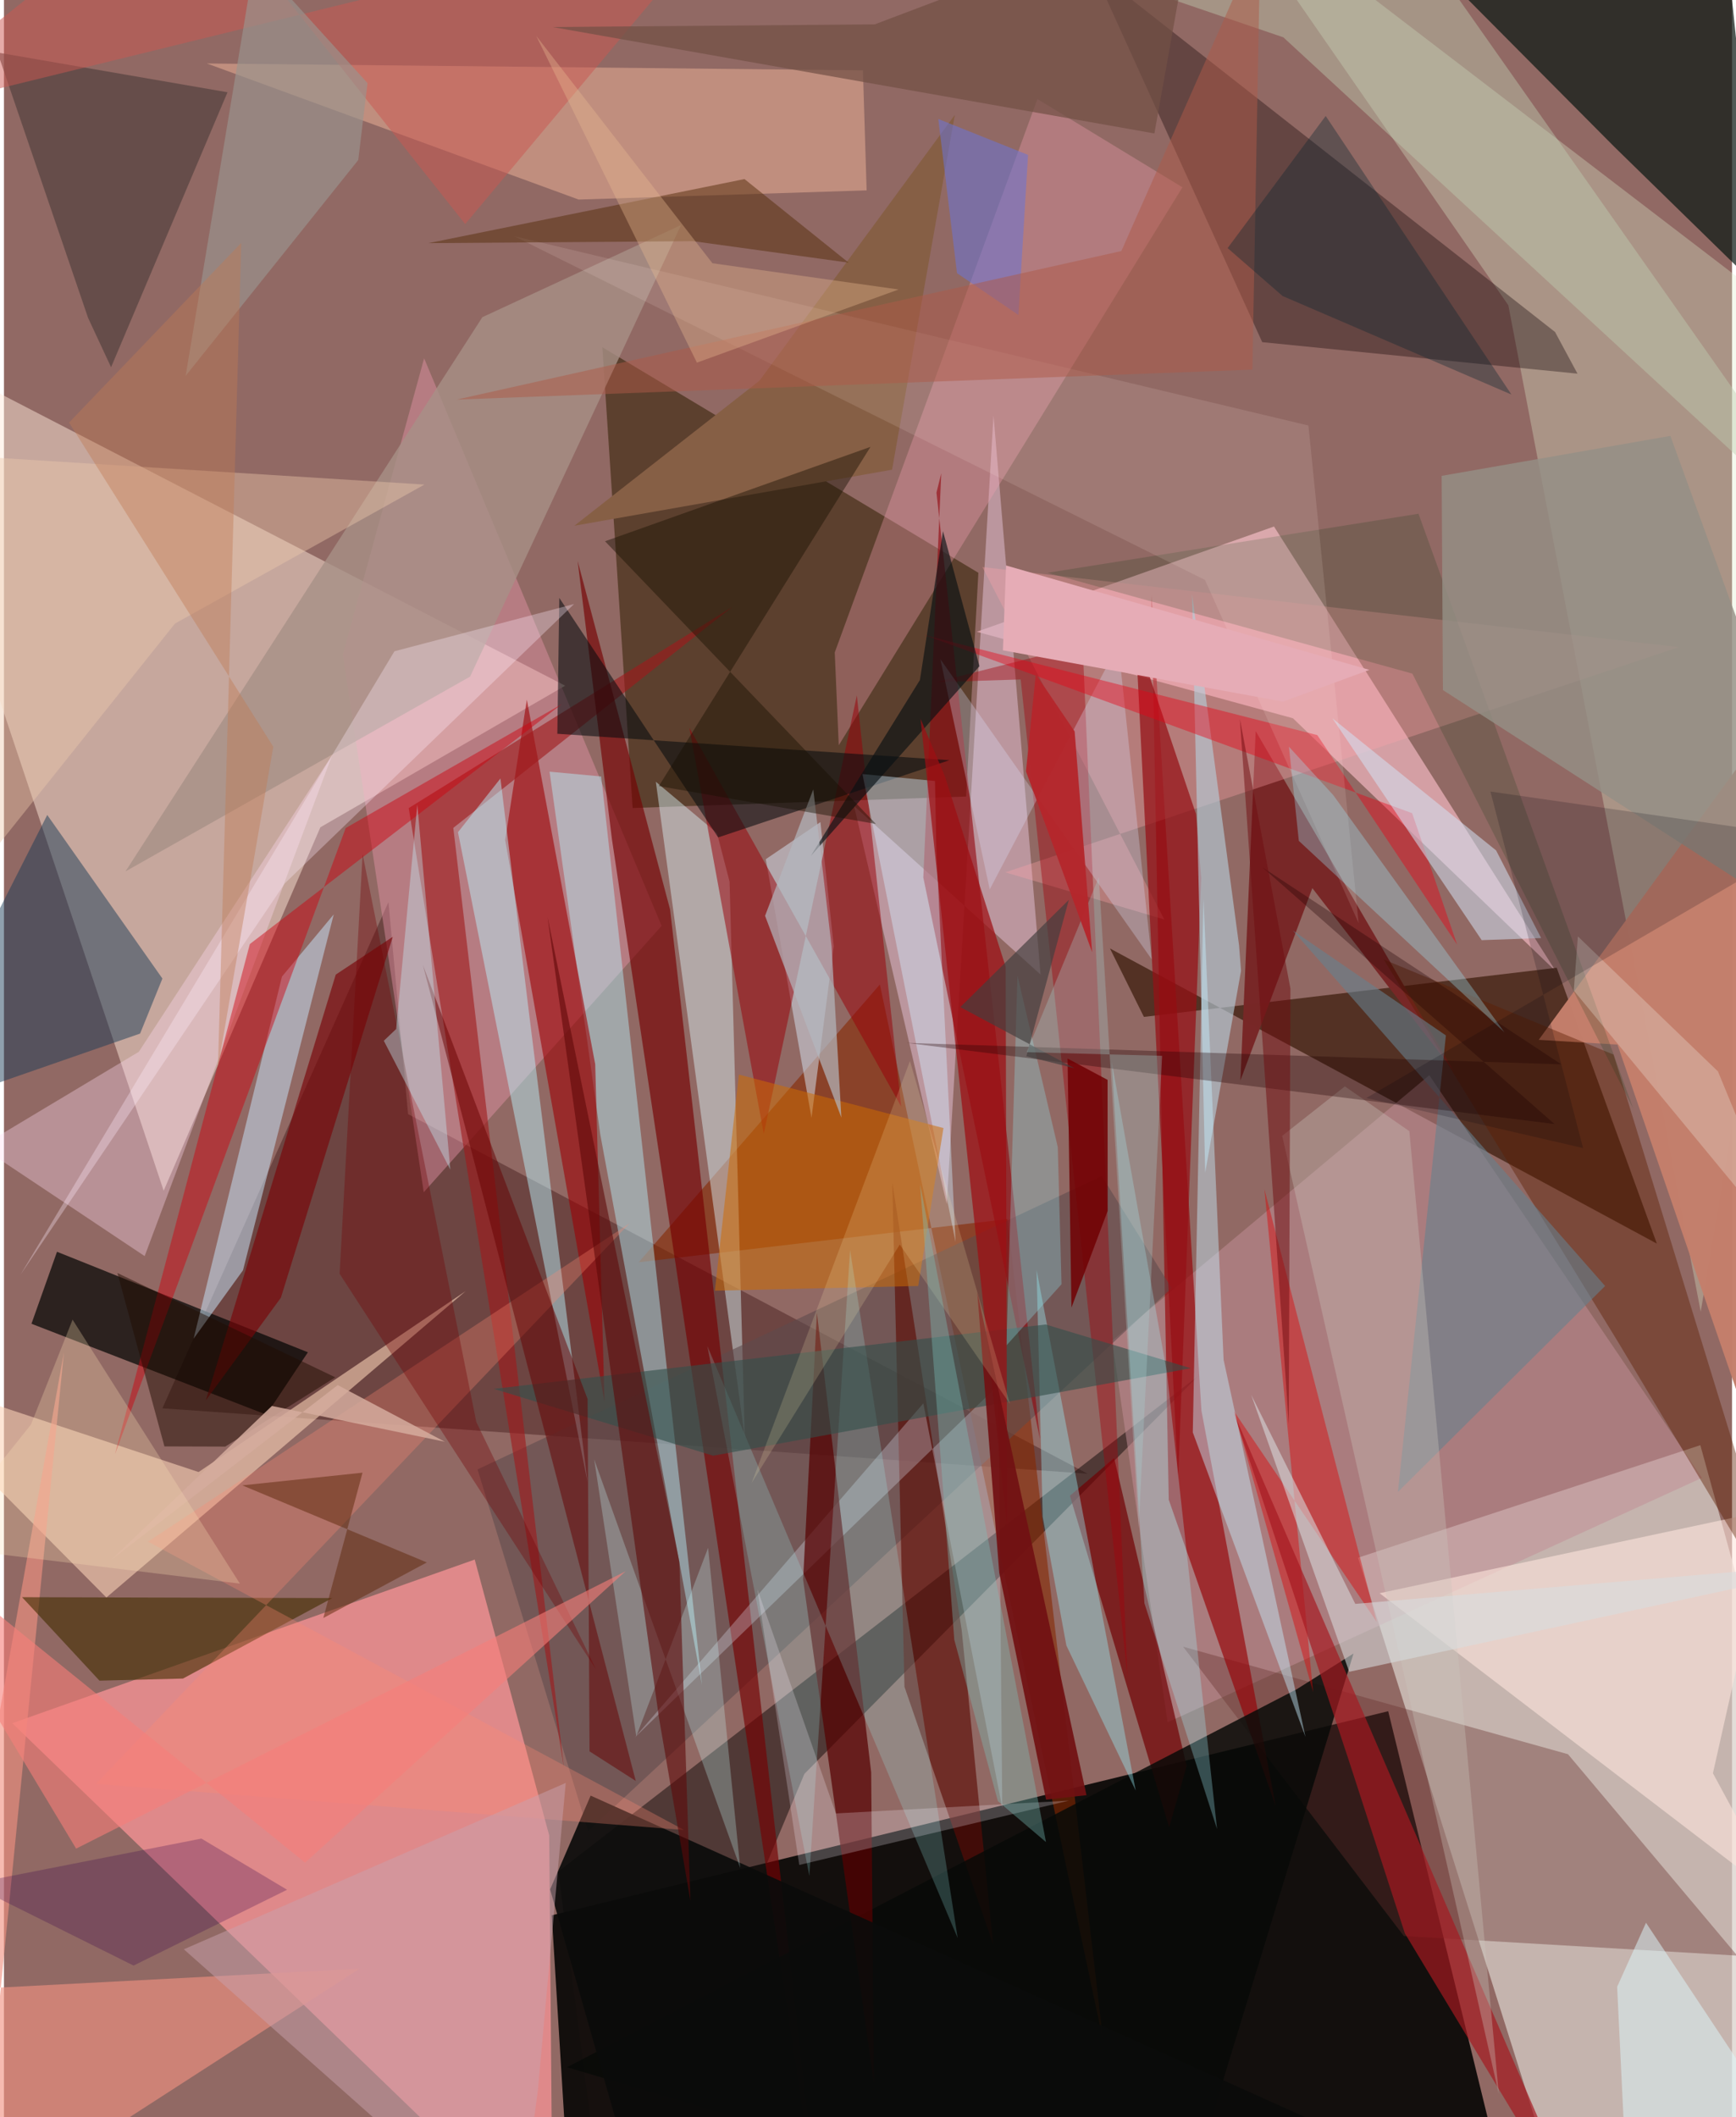 <svg xmlns="http://www.w3.org/2000/svg" width="228" height="278" viewBox="0 0 836 1024"><path fill="#916964" d="M0 0h836v1024H0z"/><path fill="#110e0c" fill-opacity=".98" d="M265.014 926.36l404.644-98.71 53.531 218.769L274.812 1086z"/><path fill="#d9d1ca" fill-opacity=".729" d="M759.961 1086L898 980.24l-77.336-281.269-165.602 54.454z"/><path fill="#ffeadc" fill-opacity=".478" d="M271.49 331.657L-62 159.354 77.266 575.906l75.806-175.778z"/><path fill="#ef8f92" fill-opacity=".831" d="M265.47 1086L4.01 833.45l223.735-79.147 36.033 133.41z"/><path fill="#3c270d" fill-opacity=".612" d="M465.457 385.254l5.936-108.218-181.91-109.093 14.659 222.862z"/><path fill="#f7bbc5" fill-opacity=".659" d="M623.573 347.402L750.706 469.72 614.413 254.657l-143.789 50.895z"/><path fill="#492222" fill-opacity=".506" d="M76.648 681.147l109.356-244.825 9.51 102.551 328.753 173.925z"/><path fill="#3f2011" fill-opacity=".761" d="M551.475 491.84l-16.42-33.107 264.563 142.754-48.447-133.411z"/><path fill="#dfedcc" fill-opacity=".329" d="M898 179.471l-77.16 454.941-93.06-486.753L582.506-62z"/><path fill="#0d1914" fill-opacity=".722" d="M850.51 140.826L829.63-62l-182.272.482L778.992 70.956z"/><path fill="#000402" fill-opacity=".698" d="M126.947 684.23l20.094-30.177-121.377-48.616-12.357 34.823z"/><path fill="#181210" fill-opacity=".541" d="M268.158 905.198L291.625 1086l95.604-228.055L577.967 665.29z"/><path fill="#fcd3b7" fill-opacity=".584" d="M49.553 772.658l173.8-148.187L94.155 711.97-62 660.29z"/><path fill="#e896aa" fill-opacity=".431" d="M318.152 447.824L203.266 173.308l-39.329 143.258 39.143 260.072z"/><path fill="#862800" fill-opacity=".592" d="M307.054 610.518l116.688-134.343L531.784 987.29l-46.378-397.66z"/><path fill="#110203" fill-opacity=".345" d="M750.382 160.589L526.77-14.921l81.942 180.41 152.519 15.244z"/><path fill="#c28e96" fill-opacity=".522" d="M689.53 520.048L536.093 648.44l26.84 184.591 258.542-118.266z"/><path fill="#d6b5c6" fill-opacity=".596" d="M501.466 471.336l-90.19-81.482L456.1 582.43l22.616-381.511z"/><path fill="#dcf7fb" fill-opacity=".447" d="M358.391 695.309L315.36 378.112l29.582 24.799 6.093 23.525z"/><path fill="#f3b699" fill-opacity=".482" d="M278.008 96.516L98.156 30.704l317.39 3.312 1.793 58.062z"/><path fill="#68302e" fill-opacity=".38" d="M838.506 945.857l-161.264-9.46L570.43 796.442l186.197 52.005z"/><path fill="#f0a0b2" fill-opacity=".341" d="M499.952 47.898l70.167 42.693-166.266 269.875-1.94-44.91z"/><path fill="#960005" fill-opacity=".647" d="M615.192 873.399l-51.696-148.042-8.361-437.523 24.162 394.371z"/><path fill="#5d4a4c" fill-opacity=".58" d="M564.9 623.02l-33.8-54.192-302.003 141.87 53.505 174.963z"/><path fill="#92060e" fill-opacity=".612" d="M444.756 424.397l8.692-195.506-2.324 9.37 50.122 457.992z"/><path fill="#f09080" fill-opacity=".624" d="M-12.446 1071.29l41.484-417.455-55.184 308.743 198.22-10.399z"/><path fill="#b6f2fe" fill-opacity=".447" d="M288.943 375.546l-25.003-2.312 24.539 175.447 49.217 266.221z"/><path fill="#9e0005" fill-opacity=".592" d="M252.951 338.422l33.08 176.324 4.501 163.314-48.06-271.724z"/><path fill="#9f1a1b" fill-opacity=".608" d="M217.381 400.42l53.552 454.791-75.132-464.359 156.564-97.323z"/><path fill="#183a56" fill-opacity=".482" d="M65.863 499.904l10.796-26.61-55.719-79.131-74.706 147.299z"/><path fill="#772727" fill-opacity=".988" d="M701.733 518.645l-68.77-89.09-34.811 93.028 7.4-168.986z"/><path fill="#760002" fill-opacity=".647" d="M322.265 439.918l73.755 645.931-101.892-679.918-16.594-134.612z"/><path fill="#ffe5dd" fill-opacity=".588" d="M860.333 919.723l-194.838-149.14 189.903-40.54-28.645 127.615z"/><path fill="#432d00" fill-opacity=".608" d="M86.597 811.858l-40.384 1.022-37.451-40.377 150.103.422z"/><path fill="#5c0b05" fill-opacity=".635" d="M463.343 788.588L429.74 571.816l5.902 244.013 42.888 124.57z"/><path fill="#c0d9ec" fill-opacity=".569" d="M134.49 472.341l25.051-30.084-43.891 172.126-23.893 33.077z"/><path fill="#ffdaf1" fill-opacity=".353" d="M68.069 607.532l-79.382-52.943 76.555-45.874 93.528-143.473z"/><path fill="#d2dfed" fill-opacity=".529" d="M368.542 415.564l26.448-17.956 6.434 60.054-10.758 82.96z"/><path fill="#710003" fill-opacity=".698" d="M515.68 723.452l21.395-18.229 35.091 148.965-8.49 29.6z"/><path fill="#080a08" fill-opacity=".835" d="M272.351 999.854L625.445 816.99l27.435-17.253L565.412 1086z"/><path fill="#ffa4a9" fill-opacity=".325" d="M561.355 444.735l-88.03-170.462L810.1 312.995 484.426 421.916z"/><path fill="#990008" fill-opacity=".518" d="M331.58 352.037l35.994 196.447L412.6 336.319l21.454 198.898z"/><path fill="#961016" fill-opacity=".722" d="M579.201 424.752l-2.512-31.01-29.262-86.71 20.596 408.134z"/><path fill="#a79186" fill-opacity=".796" d="M231.448 153.408l96.108-44.567-102.055 218.41-166.72 94.226z"/><path fill="#a2000b" fill-opacity=".408" d="M491.86 328.625l-40.892 1.302 70.87-18.007 21.694 499.1z"/><path fill="#4f3f3b" fill-opacity=".643" d="M51.817 177.62l56.33-132.99L-3.098 25.405l43.79 128.323z"/><path fill="#050a0d" fill-opacity=".549" d="M267.704 354.905l.958-65.72 76.854 115.84 111.902-37.335z"/><path fill="#c47f6b" fill-opacity=".98" d="M898 289.837L742.468 502.934l38.11 2.299L898 846.433z"/><path fill="#df0000" fill-opacity=".424" d="M609.752 575.096l23.593 243.316-38.29-135.827 69.057 101.911z"/><path fill="#e4ecfc" fill-opacity=".286" d="M305.091 840.455l175.98-170.536 1.885 204.51-38.189-195.679z"/><path fill="#bbf5ff" fill-opacity=".467" d="M240.186 376.519l13.773 113.052 28.36 227.254-62.68-314.32z"/><path fill="#560001" fill-opacity=".71" d="M386.599 764.026l34.267 243.903-1.331-150.688-26.251-222.303z"/><path fill="#d1edfe" fill-opacity=".42" d="M460.36 600.735l-45.033-226.348 35.08 3.347.674 33.826z"/><path fill="#b6cdda" fill-opacity=".627" d="M597.509 457.255l.954 12.315-17.34 97.592-6.378-279.886z"/><path fill="#cd6b02" fill-opacity=".525" d="M454.51 545.599l-98.974-25.858-11.615 104.52 98.368-2.278z"/><path fill="#a61921" fill-opacity=".686" d="M651.118 853.035l-56.09-169.533L768.756 1086l-91.039-150.9z"/><path fill="#9ef9f9" fill-opacity=".212" d="M340.275 651.055l49.346 256.312 19.705-302.788 52.058 332.795z"/><path fill="#c5edfc" fill-opacity=".447" d="M629.624 840.064l-54.497-147.263 5.157-258.126 9.747 223.021z"/><path fill="#98e9f2" fill-opacity=".404" d="M502.507 733.638l11.46 62.23 33.536 70.17-47.952-251.777z"/><path fill="#5d1e00" fill-opacity=".424" d="M778.665 510.076l85.276 277.707-83.094-138.731-113.379-185z"/><path fill="#dee5ff" fill-opacity=".29" d="M476.887 430.165l-23.87-111.327L555.25 464.005l-16.2-152.19z"/><path fill="#66818f" fill-opacity=".584" d="M697.573 500.797L623.58 450.1l151.005 171.895-100.209 99.566z"/><path fill="#0a0c0a" fill-opacity=".91" d="M307.319 1065.202l336.63-34.728L283.827 868.48l-19.605 45.36z"/><path fill="#865f45" d="M459.993 55.593l-94.48 128.517-89.573 70.178 153.71-27.118z"/><path fill="#0b350c" fill-opacity=".18" d="M681.34 325.8l-176.43-48.77 179.404-28.546 103.802 287.55z"/><path fill="#ff8971" fill-opacity=".302" d="M329.014 885.105L69.72 745.638l232.906-153.924L44.574 862.783z"/><path fill="#d0020f" fill-opacity=".459" d="M165.318 400.484L53.728 703.301l65.226-246.697 150.95-116.074z"/><path fill="#bfceb1" fill-opacity=".435" d="M696.696-10.562L492.454-25.081l126.493 43.142L898 275.637z"/><path fill="#948f86" fill-opacity=".816" d="M806.172 210.82L898 463.703l-201.862-129.94-.616-103.61z"/><path fill="#ea0015" fill-opacity=".416" d="M703.016 456.919l-21.79-63.61-235.934-86.165 190.074 48.4z"/><path fill="#34504b" fill-opacity=".608" d="M343.106 704.077l-106.143-32.331L503.948 640.6l70.206 21.166z"/><path fill="#caa2ae" fill-opacity=".498" d="M258.27 1011.24l-9.918 74.76L87.029 942.806l184.736-80.455z"/><path fill="#d2e0f3" fill-opacity=".549" d="M721.857 411.32l-79.181-63.888 72.216 107.286 28.745-1.016z"/><path fill="#ffedfb" fill-opacity=".322" d="M188.898 314.997l86.915-22.85L135.877 427.25 7.963 616.59z"/><path fill="#081114" fill-opacity=".643" d="M443.109 328.91l-52.768 85.073 81.588-91.766-17.647-65.327z"/><path fill="#790509" fill-opacity=".655" d="M188.107 453.096l-27.582 18.27-62.847 205.936 36.29-49.65z"/><path fill="#ffece2" fill-opacity=".129" d="M581.037 280.495l74.326 166.027-24.298-240.709-384.248-91.596z"/><path fill="#edc8ab" fill-opacity=".416" d="M-62 482.9l31.492-263.19 233.926 14.662-120.672 67.224z"/><path fill="#cbc6bb" fill-opacity=".341" d="M679.9 547.127l43.268 465.694-104.792-463.46 30.317-23.912z"/><path fill="#cafcfd" fill-opacity=".271" d="M356.178 903.45l-70.643-197.57 20.378 133.869 34.735-91.12z"/><path fill="#552e0a" fill-opacity=".498" d="M358.244 86.607l50.368 40.428-75.165-10.383-128.136.949z"/><path fill="#cc5851" fill-opacity=".498" d="M350.421-43.716L223.126 108.39 88.134-62-62 57.437z"/><path fill="#8de6ef" fill-opacity=".306" d="M484.961 650.748l5.349-178.89 19.5 82.954 1.808 66.339z"/><path fill="#6c75d4" fill-opacity=".553" d="M461.059 132.129l-9.052-74.565 43.424 17.352-4.67 77.427z"/><path fill="#b3b7be" fill-opacity=".698" d="M391.525 381.795l8.864 75.968 4.728 82.77-36.913-97.585z"/><path fill="#ae5b49" fill-opacity=".502" d="M540.566 121.412l67.25-151.765-3.865 209.13-384.986 14.494z"/><path fill="#9e0e13" fill-opacity=".722" d="M455.077 375.156l29.519 92.435.718 270.99-41.903-390.944z"/><path fill="#a3f3fe" fill-opacity=".294" d="M562.651 664.13l24.218 220.536-35.157-109.281-15.787-261.747z"/><path fill="#9a948e" fill-opacity=".663" d="M175.874 40.18l-54.505-60.1-33.463 201.696 83.499-104.394z"/><path fill="#5d0708" fill-opacity=".58" d="M332.084 919.318l-5.342-163.957-63.757-311.768 53.808 386.759z"/><path fill="#670000" fill-opacity=".502" d="M202.699 466.823l102.957 394.559-22.364-14.307-.95-170.44z"/><path fill="#e6acb6" d="M618.753 339.35l41.788-15.352-175.75-50.499-1.518 41.045z"/><path fill="#1f0000" fill-opacity=".322" d="M750.115 543.662l-313.45-39.26 316.761 10.391-144.731-95.371z"/><path fill="#defafe" fill-opacity=".498" d="M780.41 960.96l13.967-30.994L898 1086H786.466z"/><path fill="#160f00" fill-opacity=".427" d="M290.782 261.788l128.412-45.651L316.812 380.2l105.003 18.32z"/><path fill="#9de6fa" fill-opacity=".325" d="M643.067 384.558l82.787 114.718-99.43-92.573-4.789-45.556z"/><path fill="#730004" fill-opacity=".349" d="M162.383 616.077l11.115-203 55.004 274.667 57.994 119.834z"/><path fill="#c3ecf5" fill-opacity=".396" d="M183.766 503.387l32.178 62.33-15.984-176.523-10.236 108.511z"/><path fill="#d8ddde" fill-opacity=".561" d="M653.729 775.738L898 755.133 650.793 808.59 603.38 674.617z"/><path fill="#1f0b00" fill-opacity=".482" d="M54.898 615.716l105.395 50.444-53.24 33.513-29.421-.095z"/><path fill="#721113" fill-opacity=".922" d="M481.484 760.679l22.66 109.742 19.553-2.142-52.837-243.281z"/><path fill="#735045" fill-opacity=".725" d="M556.546 64.544l19.967-111.541-155.26 58.785-155.805 1.295z"/><path fill="#602a0e" fill-opacity=".522" d="M204.569 755.701l-50.066 26.875 18.956-70.29-58.157 6.128z"/><path fill="#fcf4ff" fill-opacity=".231" d="M402.468 877.098l-37.984-108.441 20.258 133.359 130.443-31.12z"/><path fill="#c17954" fill-opacity=".412" d="M103.52 516.344l11.273-398.884-83.297 86.923 98.8 156.772z"/><path fill="#eab990" fill-opacity=".361" d="M335.229 175.395l97.579-35.38-90.077-12.693L257.49 17.358z"/><path fill="#700103" fill-opacity=".847" d="M533.955 585.656l-.058-63.36-19.357-10.318 1.884 120.448z"/><path fill="#37004a" fill-opacity=".263" d="M-16.503 911.24l79.197 39.437 74.278-36.667-41.453-24.75z"/><path fill="#0a2532" fill-opacity=".357" d="M618.534 143.16l-26.562-23.164 47.448-63.91 89.85 134.739z"/><path fill="#f3f1e6" fill-opacity=".282" d="M759.444 479.12l1.98-26.21 67.773 65.318 37.15 90.372z"/><path fill="#f67e7a" fill-opacity=".596" d="M300.738 759.963L145.68 900.9-62 732.87l96.916 161.242z"/><path fill="#d5ab9e" fill-opacity=".851" d="M161.47 669.92l51.803 27.4-83.643-17.315-77.907 74.584z"/><path fill="#fff1b5" fill-opacity=".173" d="M433.369 601.944l53.292 77.082-48.367-165.837-76.6 204.083z"/><path fill="#700a0f" fill-opacity=".498" d="M621.556 688.77l.802-210.6L597.9 347.662l11.24 160.175z"/><path fill="#433f3e" fill-opacity=".675" d="M462.644 487.113l52.524-51.886-20.55 75.646 23.318 5.82z"/><path fill="#00000d" fill-opacity=".18" d="M659.065 531.062L874.78 405.256l-155.664-22.413 44.813 172.43z"/><path fill="#abd3d3" fill-opacity=".302" d="M529.664 424.31l19.282 314.694 11.336-228.339-65.51-1.76z"/><path fill="#b4272c" fill-opacity=".976" d="M517.967 353.765l8.456 106.767-32.005-87.451 4.74-47.02z"/><path fill="#7cc4be" fill-opacity=".357" d="M480.823 871.152l-21.08-78.052-16.538-220.36 60.903 318.204z"/><path fill="#fbdfb4" fill-opacity=".278" d="M-34.045 747.885l47.097-58.853 20.145-50.762 80.935 127.674z"/></svg>